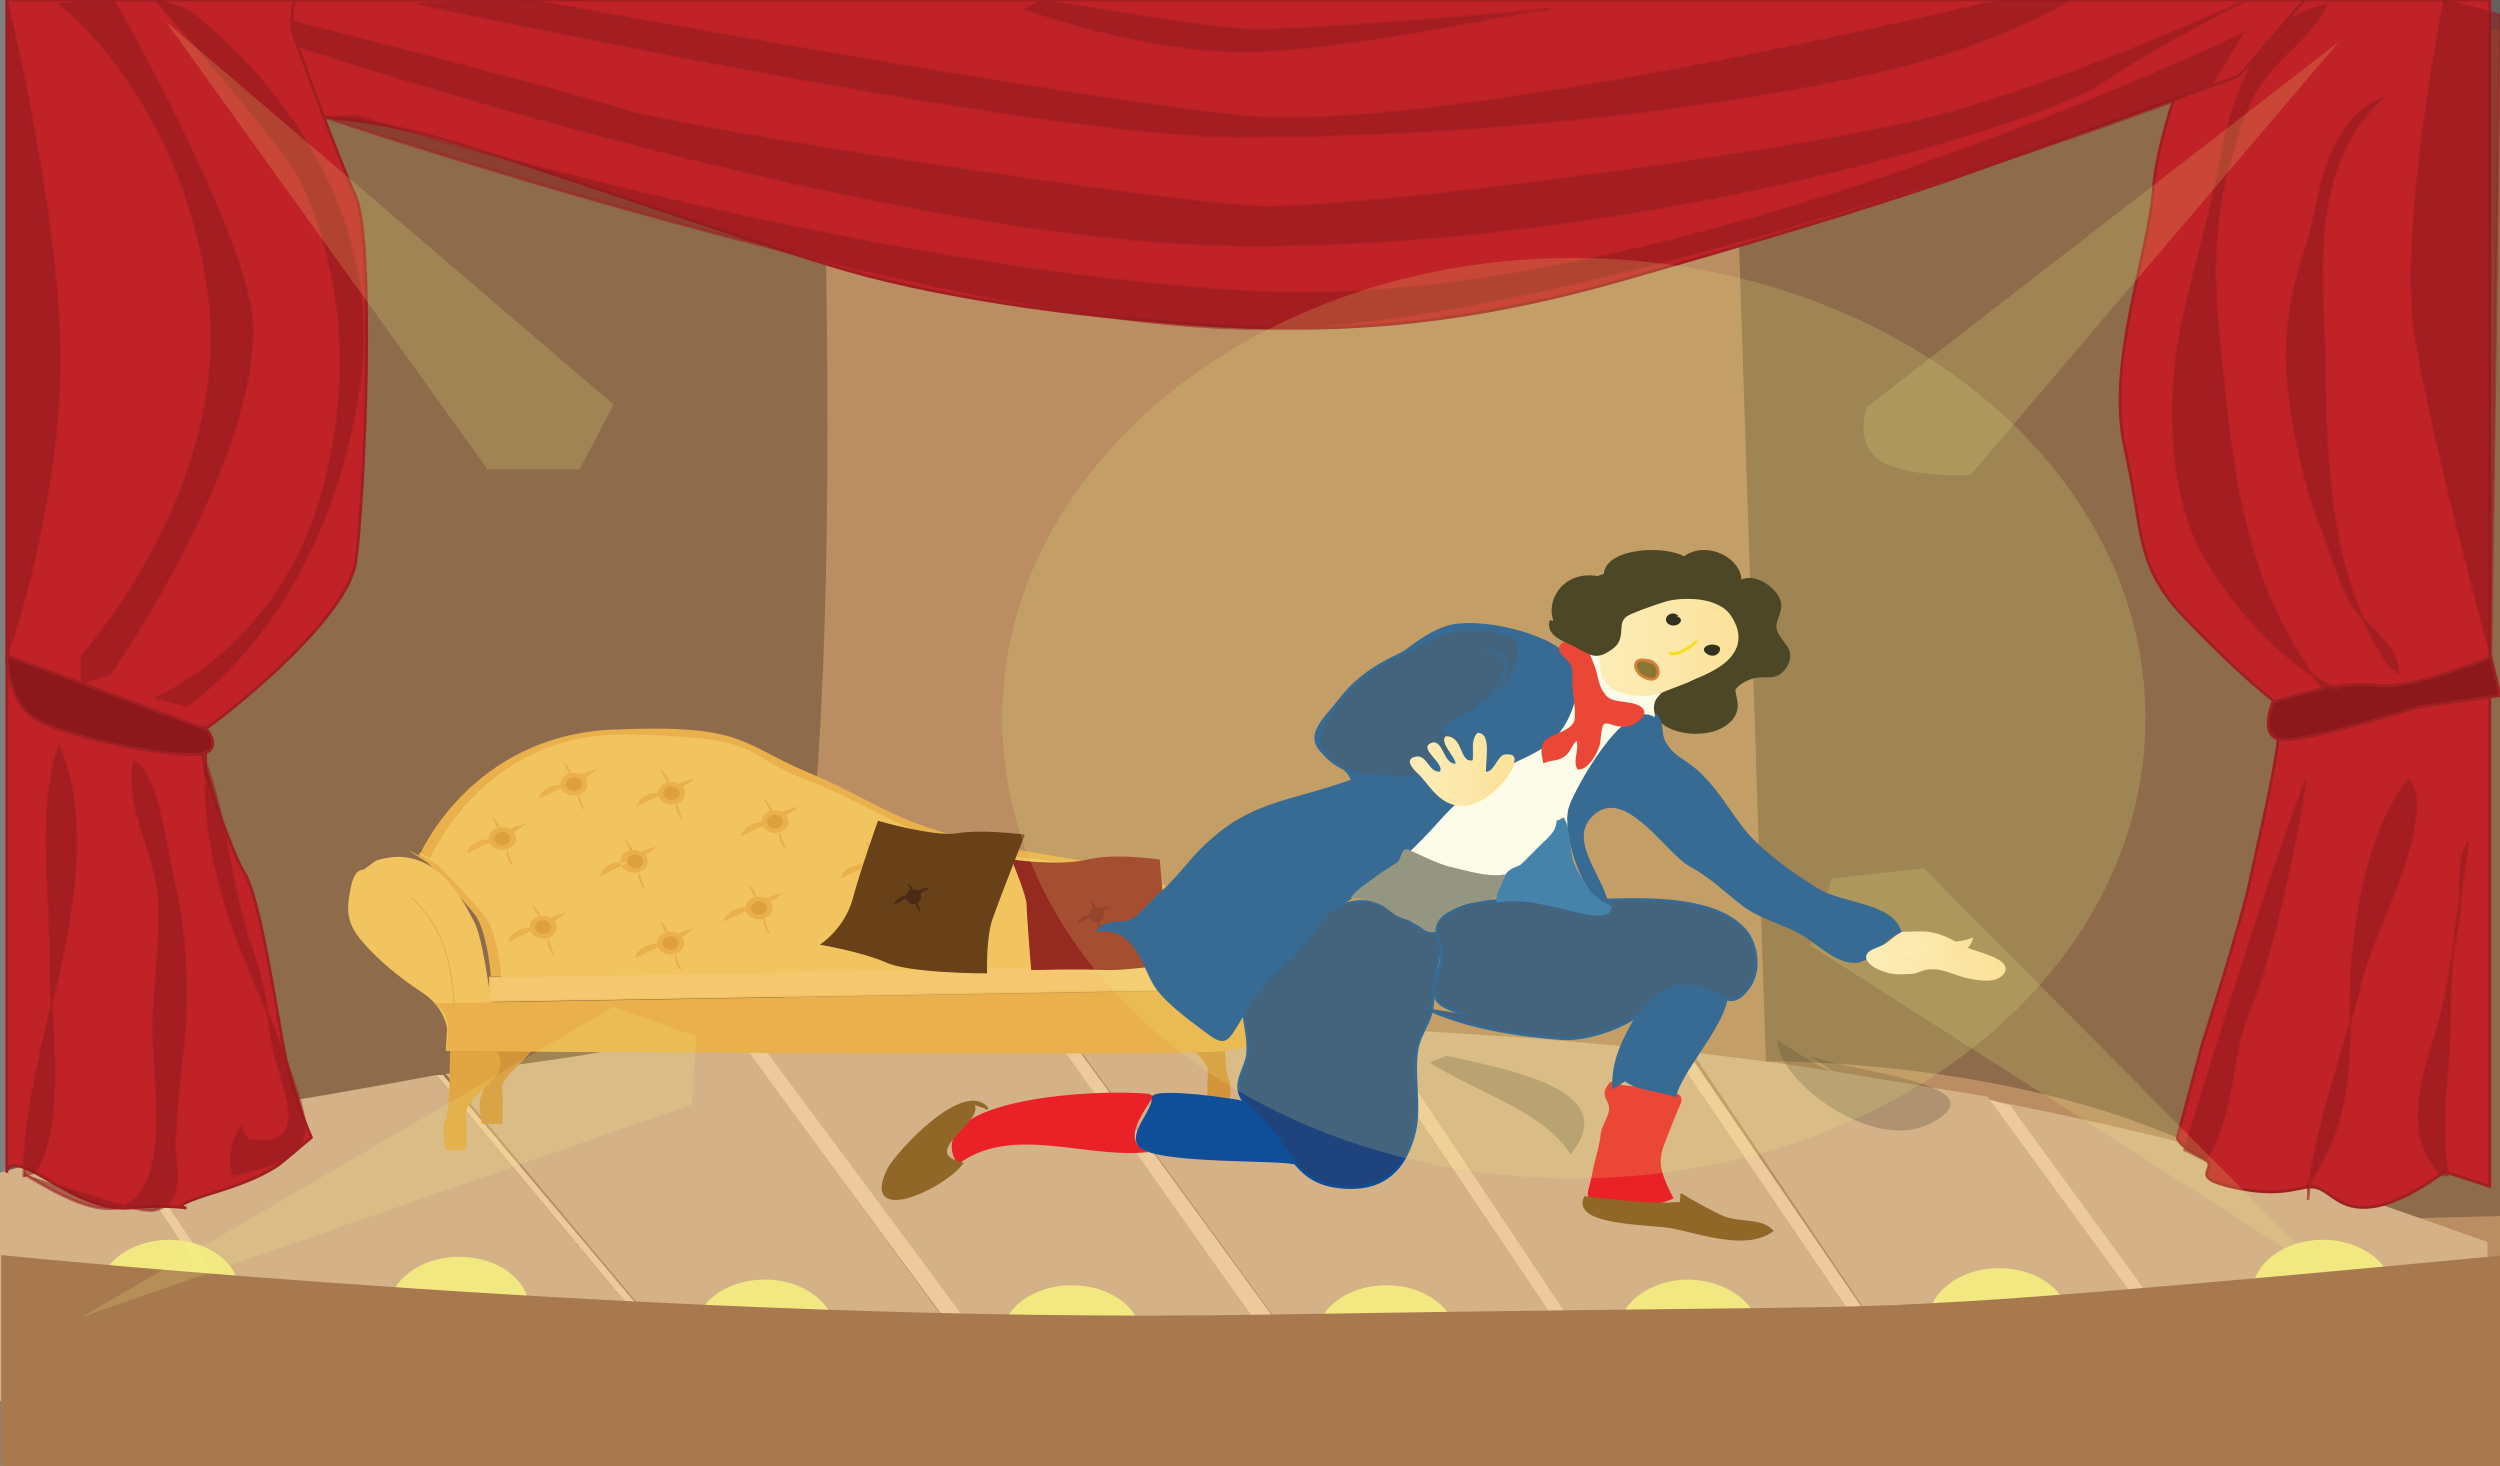 <svg xmlns="http://www.w3.org/2000/svg" version="1.0" viewBox="0 0 220 129"><rect x="0" y="0" width="220" height="129" fill="#808080" stroke="none"/><switch><g><path fill="#BA8E62" d="M16.4 2.6H220v113.6H16.4z"/><path fill="#100D09" d="M.6 103.2s53.5-10.1 64.6-10.6C76.3 92 72 0 72 0H.6v103.2zM152.3-.9l3.1 94.3s18.5-.3 34.4 6c15.9 6.3 23 7.8 23 7.8l7.5-.2.5-108h-68.5z" opacity=".26"/><path fill="#D4B187" d="M218.9 109.3v14h-22.6L176 97s15.7 3 25.6 6.3c9.8 3.3 17.3 6 17.3 6z"/><path fill="#EDCA9C" d="M196.1 123.6h-1.4l-19.8-26.9 2 .6z"/><path fill="#D4B187" d="M194.7 123.6h-25l-20.8-31s8.5 1 13.2 1.8c4.7.8 12.8 2.1 12.8 2.1l19.8 27.1z"/><path fill="#EDCA9C" d="M169.6 123.5h-1.4L147 92.3l1.6.4z"/><path fill="#D4B187" d="M168.2 123.5l-25.5-.1-21.6-32.9s12.3.7 16.5 1.1c4.2.4 9.5.8 9.5.8l21.1 31.1z"/><path fill="#EDCA9C" d="M142.9 123.3h-1.3l-22.1-32.8 1.5-.1z"/><path fill="#D4B187" d="M141.6 123.3h-24.1L93.3 90s10.3-.1 14.6 0c4.2.1 11.6.5 11.6.5l22.1 32.8z"/><path fill="#EDCA9C" d="M117.5 123.4h-1.9L91.7 90.2h1.6z"/><path fill="#D4B187" d="M115.4 123.3h-25l-24.2-32s10.3-1.5 14.6-1.4c4.2.1 11.2.2 11.2.2l23.4 33.2z"/><path fill="#EDCA9C" d="M90.3 123.3h-1.8L65 91.5l1.6-.1z"/><path fill="#D4B187" d="M88.4 123.4h-25L39.2 94.5s10-1.2 14.1-2c4.6-.8 11.6-1.3 11.6-1.3l23.5 32.2z"/><path fill="#EDCA9C" d="M63.2 123.3h-.9L38.4 94.6h.6z"/><path fill="#D4B187" d="M38.4 94.6l23.9 28.7-35.8.3-15.8-23.4s12-2.9 14.5-3.3c2.5-.3 13.2-2.3 13.2-2.3z"/><path fill="#EDCA9C" d="M10.8 100.2l-.8.1 15.2 23.3h1.3z"/><path fill="#D4B187" d="M0 103.2l10-2.9 15.2 23.3-25.2-.3z"/><path fill="#C12227" stroke="#A01F22" stroke-width=".25" d="M191.6 100.1s0 .7 2.1 1.7-1.7 1.7 2.9 2.7c4.6 1 5.9-.3 7.2 0 1.3.3 2.1 2.1 5 1.7 2.9-.4 6.3-3.1 6.3-3.1l4 1.3V0h-24.6s-4.6 10.8-5 16.6c-.4 5.8-4.2 15.4-2.5 22.9 1.7 7.5.8 10.3 5.5 15.1 4.6 4.8 7.6 7.1 7.6 7.1s.4.7.4 2.8c0 2.1-1.7 9.2-2.5 13-.8 3.8-4.2 14.4-4.2 14.4l-2.2 8.2z"/><g stroke="#A01F22" stroke-width=".25"><g fill="#8C181B"><path d="M200 61.8s-1.3 3.1.8 3.3c2.1.2 12.1-2.9 12.1-2.9l7.1-1-.8-3.4s-7 3-10.1 2.5c-3.3-.5-9.1 1.5-9.1 1.5z"/><path d="M203 104.3c4.2-5.6 3.7-11.9 3.9-18.1.2-5.1 1.5-13.3 5.1-17.6 2.5 3.6-3.4 13.7-4.3 18-1.4 6.1-4.1 12.8-4.6 19M215.1 0s-4.1 20.4-2.5 29.9c1.6 9.5 6.6 27.8 6.6 27.8l.8-56.4-4.9-1.3zM194 102.2c2.6-3.7 2.2-9.1 3.9-13.2 1.9-4.3 4-13.9 5-20.4-5.3 14.7-8.3 25.2-10.7 32.7m22.8 2.2c-4.2-3.9-1.2-10.1-.1-14.5.6-2.5.9-5.1 1.4-7.6.5-2.1-.3-5.4.9-7.3-.7 5-1.6 9.8-1.6 14.9 0 5-1 9.6-.2 14.5m-9.5-42.8c-5.3-2.1-11.5-9.7-13.1-14.3-1.8-5-1.9-11.1-1.1-16.2.9-5.1 2.6-10.3 3.6-15.5.8-4.6 2.9-13.3 9.4-14.2-1.3 2.5-3.4 3.9-5.2 6.1-2 2.5-2.4 4.9-3.3 7.7-1.5 5.2-1.5 10.3-.9 15.7 1.1 10.8 1.9 21.5 9.2 30.7" opacity=".54"/><path d="M211 59.3c.2-2.4-2.7-4-4-6.1-1.2-2-1.7-4.1-2.5-6.2-1.7-4.3-2.6-8.3-3.1-12.8-.5-5 .2-8.4 1.7-13 1.1-3.6 1.4-10.4 6.6-12.6-7.1 6.4-5.1 16.9-5.1 24.6.1 8.2.5 18.3 5.9 25.7" opacity=".54"/></g><path fill="#C12227" d="M197 6.7s-17.2 6.2-24.8 8.9c-7.6 2.7-20.6 6.5-29 8.9-8.4 2.4-19.5 4.9-33.3 4.3-13.8-.6-26.9-2.6-35.3-5-8.4-2.4-28.6-9.6-35.8-11.6-7.2-2.1-11.4-1.7-13.5-2.4C23.3 9.1 10 0 10 0h192.8L197 6.7z"/><path fill="#8C181B" d="M28.5 10.3s54.2 18.3 81.4 18.6c27.2.3 81.4-20 81.4-20l3.4-1.6 2.6-4.3s-50.6 24.5-86.6 22.7c-36-1.9-79.3-15.5-79.3-15.5l-2.9.1z" opacity=".54"/><path fill="#8C181B" d="M16.4.8s59 20.9 94.2 20.8c35.2-.1 69.6-11.1 74.3-14.3 4.6-3.2 12.8-7.3 12.8-7.3s-16.9 7.9-29.6 10.8c-12.7 2.9-48.7 7.7-57.4 7.4-8.7-.4-50.7-6.8-56.1-8.6C49.1 7.8 19.5.3 19.5.3l-3.1.5z" opacity=".54"/><path fill="#8C181B" d="M36.7.3S91.1 12 108.9 12c25.5 0 46.5-3.4 56.9-5.8C176.3 3.7 182.1 0 182.1 0H176s-49.3 12.1-67.1 10.2C91 8.2 46.6 0 46.6 0l-9.9.3z" opacity=".54"/><path fill="#8C181B" d="M90.3.8s10.1 3.7 19.1 3.7c9 0 24.5-3.6 26.8-3.7 2.3-.1-22.4 2.1-26.5 1.8-4.1-.2-18-2.6-18-2.6l-1.4.8z" opacity=".54"/><path fill="#C12227" d="M31.3 49.5c.8-5.5 1.7-28.4 0-32.2-1.7-3.8-4.9-12.7-5.4-14-.5-1.4 0-3.3 0-3.3H.6v103.2s-.1-1.4 2.5 0c2.5 1.4 5.5 3.4 8.4 3.1 2.9-.3 4.9 0 4.9 0s-2 0 2.6-1.4 5.9-2.7 5.9-2.7l2.5-2.1s-1.7-3.8-2.5-8.2c-.8-4.5-2.1-13-3.4-15.1-1.3-2.1-3.4-8.9-3.4-8.9v-3.8c.1.1 12.3-9.1 13.2-14.6z"/><path fill="#8C181B" d="M.6 57.7l17.6 6.5s1.8 2.2-1.3 2.2S5.5 64.8 3 63.2C.6 61.6.6 57.7.6 57.7z"/><path fill="#8C181B" d="M.6 57.7s4-10.9 4.6-23.7C5.8 21.2.6 0 .6 0v57.7zm6.6 0s13.6-15 11.1-32.3C15.8 8.2 5.2.3 5.2.3L10 0s12.1 21.3 12.2 28.7c.2 12.4-12.5 30.6-12.5 30.6l-2.5.8v-2.4z" opacity=".54"/><path fill="#8C181B" d="M13.7 61.4s11-4.4 14.7-18.2c3.8-13.7-.3-24-1.9-27.3C24.9 12.7 13.7 0 13.7 0l2.7.8S34.6 13.6 31.6 34c-3 20.4-15.2 28.1-15.2 28.1l-2.7-.7zM3 103.3c3-4.6 1.3-13.8 1.4-19 .1-5.8-1.1-13.1.8-18.7 4.7 11.8-3.1 25.9-3.1 38" opacity=".54"/><path fill="#8C181B" d="M2.1 103.3c4.6 2.8 9.8 5.5 11.3-.7.9-3.8.1-8.2.1-12.1 0-3.8.7-7.5.5-11.3-.2-3.8-3.1-8.5-2.2-12.2 2.2 1.2 2.9 8.3 3.5 10.6.9 3.8 1.2 8.2 1 12.1-.2 3.8-.9 7.5-.9 11.3 0 1.7.9 4.9-1.8 5.5-1.3.3-6.8-1.7-8.3-2.1m12.8-35.5c0 6.3 2 12.3 4.6 18.2 1.3 3.1 2.5 6.1 3.5 9.2 1.5 4.5.4 5.8-5.7 7.1-.4-1.4-.1-2.9.7-4.2.2.4.4.7.6 1.1 6.2 1.1 2.7-5.5 2.3-7.8-.6-3.3-.8-6-2-9.2-1.9-5.3-2.3-12.6-4.4-17.1" opacity=".54"/></g><path fill="#F4EF82" d="M46.6 115.3c0 2.6-2.8 4.7-6.2 4.7-3.4 0-6.2-2.1-6.2-4.7s2.8-4.7 6.2-4.7c3.5 0 6.2 2.1 6.2 4.7z" opacity=".9"/><ellipse cx="67.3" cy="117.3" fill="#F4EF82" opacity=".9" rx="6.2" ry="4.7"/><path fill="#F4EF82" d="M100.5 117.8c0 2.6-2.8 4.7-6.2 4.7-3.4 0-6.2-2.1-6.2-4.7s2.8-4.7 6.2-4.7c3.5 0 6.2 2.1 6.2 4.7z" opacity=".9"/><ellipse cx="122" cy="117.8" fill="#F4EF82" opacity=".9" rx="6.2" ry="4.7"/><path fill="#F4EF82" d="M154.8 117.3c0 2.6-2.8 4.7-6.2 4.7-3.4 0-6.2-2.1-6.2-4.7s2.8-4.7 6.2-4.7c3.5.1 6.2 2.2 6.2 4.7zm27.3-1c0 2.6-2.8 4.7-6.2 4.7-3.4 0-6.2-2.1-6.2-4.7s2.8-4.7 6.2-4.7c3.5 0 6.2 2.1 6.2 4.7zm28.5-2.5c0 2.6-2.8 4.7-6.2 4.7-3.4 0-6.2-2.1-6.2-4.7s2.8-4.7 6.2-4.7c3.4 0 6.2 2.1 6.2 4.7zm-189.5 0c0 2.6-2.8 4.7-6.2 4.7-3.4 0-6.2-2.1-6.2-4.7s2.8-4.7 6.2-4.7c3.4 0 6.2 2.1 6.2 4.7z" opacity=".9"/><path fill="#A8794F" stroke="#A8794F" d="M.6 111s59.4 6 109.7 5.2c50.3-.8 49.5-.4 63-1.2 13.5-.8 46.7-4 46.7-4v18H.6v-18z"/><path fill="#D49439" d="M46.9 90.2s.8.9 0 2.1c-.8 1.2-2.9 2.5-2.7 3.6.1 1.1 0 3 0 3h-1.8s-.4-1.9 0-2.6c.4-.7.4-6.1.4-6.1h4.1zm56.8-1.4s-.8.9 0 2.1c.8 1.2 2.8 2.5 2.6 3.6-.1 1.2 0 3 0 3h1.8s.4-1.9 0-2.6c-.4-.7-.4-6.1-.4-6.1h-4z"/><path fill="#E9B04C" d="M35.9 74.8l1 .5S41.4 64.7 54 64.2c11.7-.5 11.1 1.3 17.4 3.9 5.2 2.2 7 4 13.2 5.6 6.9 1.7 14 2.4 14.9 2.8.9.4 4.2 1.5 5.3 3.7 2.2 4.1 1.5 4.4 1.5 4.4l-63.1 1.3s-.3-3.9-1.4-5.4c-1.1-1.4-4.2-4.6-4.2-4.6l-1.7-1.1z"/><path fill="#F2C460" stroke="#F2C460" stroke-width=".119" d="M43.7 92.5s-1-9.4-2-11.3c-1-1.9-3.5-7.1-8.6-5.4l-1.1.8s-.8-.2-1.1 1.7c-.4 1.9-.3 3 1.1 4.6 1.4 1.6 3.2 3.1 5.2 4.4 2 1.3 2.2 3.2 2.2 3.2l-.1 1.9h4.4z"/><path fill="#F2C460" stroke="#F2C460" stroke-width=".119" d="M36.9 75.1l1 .5s4.6-11.1 17.2-10.9c12.6.2 9.8 1.7 15.9 4 5.3 2 10.1 5.7 16.5 6.5 6.4.9 10.7 1.2 11.6 1.6.9.4 4.8 2 5.3 4.3s1.4 3.9 1.4 3.9l-61.6 1.1s-.3-3.9-1.4-5.4c-1.1-1.4-4.2-4.6-4.2-4.6l-1.7-1z"/><path fill="none" stroke="#E9B04C" stroke-width=".119" d="M36.2 79c4 3.6 3.7 8.5 3.9 13"/><path fill="#F5C76F" stroke="#F2C460" stroke-width=".119" d="M107 84.8l8.1 2.1-72 1.2V86z"/><path fill="#E9B04C" d="M39.4 90.6c0 1.6-.1 1.9-.1 1.9s65.7.5 68.4 0c2.8-.5 6.6-1.2 6.6-1.2l.8-4.3-71.9 1.2-5 .1c-.1-.1 1.3.6 1.2 2.3z"/><path fill="#E1A542" d="M43.7 92.5s.8.9 0 2.1c-.8 1.1-2.9 2.5-2.7 3.6.1 1.2 0 3 0 3h-1.8s-.4-1.9 0-2.6c.4-.7.4-6.1.4-6.1h4.1zm66.8-1.3s-.8.9 0 2.1c.8 1.1 2.8 2.5 2.6 3.6-.1 1.1 0 3 0 3h1.8s.4-1.9 0-2.6c-.4-.7-.4-6.1-.4-6.1h-4z"/><g fill="#E9B04C"><ellipse cx="44.2" cy="73.8" rx="1.2" ry="1"/><path d="M45.2 76.3c-.5-.5-.7-1-.6-1.6m-1-.8c-1.2-.2-2.3.3-2.5 1.2m3.9-1.7c-.3 0-.5-.1-.4-.3.5-.3 1.1-.5 1.7-.6m-2.3.8c0-.6-.2-1.1-.8-1.5"/></g><g fill="#E9B04C"><ellipse cx="59.1" cy="69.8" rx="1.2" ry="1"/><path d="M60.1 72.2c-.5-.5-.7-1-.6-1.6m-1-.8c-1.2-.2-2.3.3-2.5 1.2m3.9-1.6c-.3 0-.4-.1-.4-.3.5-.3 1.1-.5 1.7-.6m-2.3.7c0-.6-.2-1.1-.8-1.5"/></g><g fill="#E9B04C"><ellipse cx="68.2" cy="72.3" rx="1.2" ry="1"/><path d="M69.2 74.8c-.5-.5-.7-1-.6-1.6m-.9-.8c-1.2-.2-2.3.3-2.5 1.2m3.8-1.7c-.3 0-.4-.1-.4-.3.5-.3 1.1-.5 1.7-.6m-2.3.8c0-.6-.2-1.1-.8-1.5"/></g><g fill="#E9B04C"><ellipse cx="59" cy="83" rx="1.2" ry="1"/><path d="M60 85.5c-.5-.5-.7-1-.6-1.6m-1-.8c-1.2-.2-2.3.3-2.5 1.2m3.9-1.7c-.3 0-.5-.1-.4-.3.5-.3 1.1-.5 1.7-.6m-2.3.8c0-.6-.2-1.1-.8-1.5"/></g><g fill="#E9B04C"><ellipse cx="47.8" cy="81.6" rx="1.2" ry="1"/><path d="M48.8 84.1c-.5-.5-.7-1-.6-1.6m-1-.8c-1.2-.2-2.3.3-2.5 1.2m3.9-1.7c-.3 0-.4-.1-.4-.3.5-.3 1.1-.5 1.7-.6m-2.3.8c0-.6-.2-1.1-.8-1.5"/></g><g fill="#E9B04C"><path d="M57 75.8c0 .6-.5 1-1.2 1-.6 0-1.2-.4-1.2-1s.5-1 1.2-1 1.2.5 1.2 1zm-.2 2.5c-.5-.5-.7-1-.6-1.6m-.9-.8c-1.2-.2-2.3.3-2.5 1.2"/><path d="M56.6 75.4c-.3 0-.5-.1-.4-.3.5-.3 1.1-.5 1.7-.6m-2.2.8c0-.6-.2-1.1-.8-1.5"/></g><g fill="#E9B04C"><ellipse cx="77.1" cy="76.1" rx="1.2" ry="1"/><path d="M78.1 78.5c-.5-.5-.7-1-.6-1.6m-1-.8c-1.2-.2-2.3.3-2.5 1.2m3.9-1.6c-.3 0-.4-.1-.4-.3.5-.3 1.1-.5 1.7-.6m-2.3.7c0-.6-.2-1.1-.8-1.5"/></g><ellipse cx="77.4" cy="82.1" fill="#DDD0BC" rx="1.2" ry="1"/><path fill="none" stroke="#DDD0BC" stroke-width=".119" d="M78.4 84.5c-.5-.5-.7-1-.6-1.6m-1-.8c-1.2-.2-2.3.3-2.5 1.2m3.9-1.6c-.3 0-.4-.1-.4-.3.5-.3 1.1-.5 1.7-.6m-2.3.7c0-.6-.2-1.1-.8-1.5"/><ellipse cx="86" cy="80" fill="#DDD0BC" rx="1.2" ry="1"/><path fill="none" stroke="#DDD0BC" stroke-width=".119" d="M87 82.4c-.5-.5-.7-1-.6-1.6m-.9-.8c-1.2-.2-2.3.3-2.5 1.2m3.8-1.6c-.3 0-.4-.1-.4-.3.5-.3 1.1-.5 1.7-.6m-2.2.7c0-.6-.2-1.1-.8-1.5"/><ellipse cx="95.6" cy="81.9" fill="#DDD0BC" rx="1.2" ry="1"/><path fill="none" stroke="#DDD0BC" stroke-width=".119" d="M96.5 84.3c-.5-.5-.7-1-.6-1.6M95 82c-1.2-.2-2.3.3-2.5 1.2m3.8-1.7c-.3 0-.4-.1-.4-.3.5-.3 1.1-.5 1.7-.6m-2.2.8c0-.6-.2-1.1-.8-1.5"/><g fill="#E9B04C"><ellipse cx="66.8" cy="79.9" rx="1.2" ry="1"/><path d="M67.8 82.3c-.5-.5-.7-1-.6-1.6m-1-.8c-1.2-.2-2.3.3-2.5 1.2m3.9-1.6c-.3 0-.4-.1-.4-.3.5-.3 1.1-.5 1.7-.6m-2.3.7c0-.6-.2-1.1-.8-1.5"/></g><g fill="#E9B04C"><ellipse cx="50.5" cy="69" rx="1.2" ry="1"/><path d="M51.5 71.4c-.5-.5-.7-1-.6-1.6m-1-.7c-1.2-.2-2.3.3-2.5 1.2m3.9-1.7c-.3 0-.4-.1-.4-.3.5-.3 1.1-.5 1.7-.6m-2.3.8c0-.6-.2-1.1-.8-1.5"/></g><path fill="#952B20" stroke="#952B20" stroke-width=".119" d="M89.1 75.7s4 .6 6.6 0c2.5-.6 6.3 0 6.3 0l.8 9.1s-3.9.6-5.7.5c-1.8-.1-6.3 0-6.3 0s-.4-4.9-.4-5.7c0-.8-1.3-3.9-1.3-3.9z"/><g stroke-width=".119"><path fill="#684119" stroke="#684119" d="M72.3 83.1s2.1-1.4 2.8-4c.7-2.6 2.2-6.8 2.2-6.8s4.8 1.4 6.9 1.1c2.1-.4 5.9.1 5.9.1s-2.2 5.6-2.8 7.3c-.6 1.7-.5 4.8-.5 4.8s-6.9 0-8.9-1c-2.1-.9-5.6-1.5-5.6-1.5z"/><g fill="#4B2B16" stroke="#4B2B16"><circle cx="80.4" cy="78.9" r=".6"/><path d="M81 80.2c-.3-.3-.4-.6-.3-.9m-.6-.4c-.6-.1-1.2.2-1.4.7m2.2-.9c-.2 0-.2-.1-.2-.2.3-.2.6-.3 1-.3m-1.4.4c0-.3-.1-.6-.4-.8"/></g></g><g fill="#80201A" stroke="#80201A" stroke-width=".119"><circle cx="96.5" cy="80.5" r=".6"/><path d="M97 81.9c-.3-.3-.4-.6-.3-.9m-.5-.4c-.6-.1-1.2.2-1.4.7m2.1-1c-.2 0-.2-.1-.2-.2.3-.2.6-.3 1-.3m-1.3.4c0-.3-.1-.6-.4-.8"/></g><g fill="#DEA03D"><ellipse cx="50.5" cy="69" rx=".7" ry=".6"/><ellipse cx="59.1" cy="69.8" rx=".7" ry=".6"/><ellipse cx="68.2" cy="72.3" rx=".7" ry=".6"/><ellipse cx="55.9" cy="75.8" rx=".7" ry=".6"/><ellipse cx="66.8" cy="79.9" rx=".7" ry=".6"/><ellipse cx="59" cy="83" rx=".7" ry=".6"/><ellipse cx="47.8" cy="81.6" rx=".7" ry=".6"/><ellipse cx="44.2" cy="73.8" rx=".7" ry=".6"/></g><path fill="#F4EF82" d="M164.3 35.8l41.5-32.1-32.4 38.1s-4.9.3-7.7-1.1c-2.7-1.5-1.4-4.9-1.4-4.9zM42.9 41.3L14.6 1.9 54 35.6l-3 5.7zm126.4 35.1l35.6 35.9-45.6-29.1 1.9-5.9zM60.9 97.2L7.2 115.9 54 88.6l7.3 2.6z" opacity=".18"/><path fill="#FFF" stroke="#FFF" stroke-width=".25" d="M132.7 77.2c-2.6.1-5.3-.2-7.5-1.2-1.3-.6-3.1-1.1-2.8-2.2.1-.3 1.2-1.2 1.4-1.6.3-.5.4-1.2.7-1.7 1.2-2.1 3.6-4.9 6-6.2 1.4-.8 2.6-1.1 3.7-2.2 1-1 1.6-2.4 2.7-3.4.8-.7 2.1-1.4 3.5-1.1 1.8.4 1 1.4 2 2.4.9.9 3.2.7 3.9 1.3 1.2 1.1-.3 2.5-1.3 3.2-2.7 2-4.3 3.5-5.9 6.1-1.4 2.2-2.8 4.9-5.4 6.4"/><path fill="#282313" stroke="#282313" stroke-width=".25" d="M148.2 52.4c-1.4-.4-3.5-.3-5-.2-.1.7-.2 1.5-.5 2.2-.3 0-.8.1-1 .1.8 2.9-6.2 2.5-4.7-.9 1-2.1 4.9-3.5 7.5-3.8.9-.1 3.6-.8 4.3-.7 1.2.2 2.5 1.5 3.5 2 1.6.8 2.2.3 3 2.1.3.8.8 3 .5 3.8-.4 1.8-2.1 1.4-3 2.8-.7 1.1.6 2.1-.4 3.4-1.7 2.2-7.2 1.3-6.7-1.2.3-2 6.8-2.8 7.7-4.7 1.1-2.1-1.7-4.8-4.5-4.9"/><path fill="#EA2227" stroke="#EA2227" stroke-width=".25" d="M101.4 96.4c-.8 1.3-2.8 3.8-.8 4.9-5.5.4-11.6-2.4-16.3 1-3.2-5.6 12.7-6.4 16.9-5.9"/><path fill="#0F4E98" stroke="#0F4E98" stroke-width=".25" d="M113.9 102.4c-.2-.5-12.3 0-13.6-1.6-.9-1.1 1.2-2.9 1.2-4.2 0-.8 7.8.2 8.6.6 1.8 1 3.3 3.5 3.8 5.2z"/><path fill="#EA2227" stroke="#EA2227" stroke-width=".25" d="M141.7 95.3c1.4.6 2.7.3 4.1.6 2.7.6 2.2.5 1.5 2.3-1.3 3.5-2 3.7-.2 7.2-1.3.6-3.2.7-4.7.5-3.3-.3-2.6-.4-2.2-2.4.2-1.3.7-2.6.8-3.8.1-.6.6-1.3.7-1.9.2-1.1-1-1.3.1-2.5"/><path fill="#916728" stroke="#916728" stroke-width=".25" d="M86.9 97.6c-2-2.6-7.9 3.8-8.7 5.3-2.4 4.9 4.7 1.7 6.4-.5-4-1 2-3.8 1-5.2m62.3 7.9c.7.5 3.1 1.8 3.9 2.1 1.4.5 3.1.1 4.1 1.1-2.2 1.6-6.2.2-8.6-.3-1.8-.4-8.9-.2-7.8-2.6 2.8.3 5.3.7 8.3.5"/><path fill="#0F4E98" stroke="#0F4E98" stroke-width=".25" d="M142 95.8c-.1-2.6 1-4.5 2.3-6.8 1.6-2.7 3.6-2.7 7.4-2.5 1.4 2.3-3.7 7.3-4.3 9.9-1.4-.5-3.1-.5-4.3-1.3"/><path fill="#1F447D" stroke="#0F4E98" stroke-width=".25" d="M126 88.8c-.2 1.2-1.1 2.3-1.3 3.5-.4 2.4.3 4.8-.2 7.2-.6 2.6-2.1 5.1-5.8 5-4.4-.1-4.9-2.8-6.9-5.1-.7-.9-2.5-2.3-2.7-3.2-.4-1.2.6-2.3.7-3.5.2-2.4-1.3-5.1.2-7.1 1.4-2 5.5-5.3 8.2-6 4.4-1.3 5.4 2.7 9.1 2.6-.7-.1-1.2 6.1-1.3 6.6z"/><path fill="#0F4E98" stroke="#0F4E98" stroke-width=".25" d="M96.5 81.9c3.3-.6 4.1 2.9 5 4.5.8 1.5 3.1 3.2 4.6 4.3 1.7 1.3 1.8 1 3-1 .8-1.4 1.5-2.5 2.8-3.8 1.1-1.1 2.5-2.3 3.4-3.6 1.2-1.6 1.4-2 3.4-3.2 3.1-2 6-4.8 8.2-7.3 1.1-1.2 2.6-2.5 4-3.5 1.6-1.2 4-1.8 5.5-3.1 2.1-1.9 3.2-5.8 1.2-7.7-1.8-1.7-7.1-3-9.9-2.4-1.7.4-3.5 1.8-4.7 2.8-1.5 1.2-3.3 2.2-4.7 3.5-.9.8-2.7 2.6-2.5 3.7.2 1.6 2.9 2.1 3.2 3.6-4.8 1.8-8.5 1.8-12.3 5.2-1.7 1.4-2.8 3.2-4.4 4.6-.6.5-1.9 2-2.5 2.4-1 .6-1.9 0-3 .8m48.9-18.8c.7.8.3 1.7.8 2.5.7 1.2 1.5 1.4 2.6 2.3 2 1.7 3 3.8 4.6 5.7 1.7 1.9 4.1 3.6 6.4 5 2.1 1.2 6.4 1.2 7.1 3.6-1.6.6-2.4 2.4-3.8 2.6-1.7.2-3.6-1.8-4.9-2.5-1.6-.9-3.7-1.4-5.1-2.5-1.7-1.3-2.7-2.4-4.7-3.5-2.1-1.2-5.7-7.2-8.6-4.4-2.5 2.3 1.3 5.9 1.3 8.1-2.2-1.3-3.9-6.7-3.2-8.8.5-1.5 4.8-9.4 7.3-7.8"/><path fill="#1F447D" stroke="#0F4E98" stroke-width=".25" d="M125.4 88.7c3.6 1.7 8 2.4 12.2 2.7 1.9.1 4.6-.8 6-1.7 2-1.3 2.1-3.3 5.5-2.9 2.3.2 3 2.4 4.7.2 1.2-1.5.8-3.9-.2-5.1-2.5-2.9-8.2-2.8-12.1-2.7.1.3-.2.8-.2 1.1-1.9.2-4.1-1.1-6.3-1.1-2.3 0-5.2-.1-7.2 1-2.7 1.4-.6 2.1-1 4.4-.4 2.6-1.8 3.6 2.3 4.7"/><linearGradient id="a" x1="164.094" x2="176.404" y1="84.189" y2="84.189" gradientUnits="userSpaceOnUse"><stop offset="0" stop-color="#ffecc3"/><stop offset=".436" stop-color="#ffe7b5"/><stop offset="1" stop-color="#ffde9d"/></linearGradient><path fill="url(#a)" d="M167.4 82c1.3 0 2.2-.2 3.5.3 1.1.4 1.9 1.1 3.1 1.4.9.3 3 .9 2.4 1.9-.6 1-2.2.7-3.2.5-1-.2-2.3-.9-3.3-.8-.6 0-1 .3-1.6.4-.5 0-1.2.1-1.7 0-1-.1-3-1-2.2-1.9.3-.3 1.1-.5 1.6-.8.6-.4 1-1 1.8-1.1"/><linearGradient id="b" x1="167.256" x2="173.639" y1="83.383" y2="83.383" gradientUnits="userSpaceOnUse"><stop offset="0" stop-color="#ffecc3"/><stop offset=".436" stop-color="#ffe7b5"/><stop offset="1" stop-color="#ffde9d"/></linearGradient><path fill="url(#b)" d="M168 83.4c.4-.8 1.8-.6 2.6-.5 1.1 0 2.1 0 3-.4 0 .6-.6 1.2-1.3 1.5-.8.4-1.1.1-2 .1-.7 0-1.2.2-1.9.2-.5 0-1.9-.5-.8-.9"/><path fill="#1F447D" stroke="#0F4E98" stroke-width=".25" d="M130.6 57c.9.4 1.8.6 1.9 1.5.1.7-.5 1.7-.9 2.2-.5.7-1.2 1.4-2 1.9-.7.4-2.3 1-2.6 1.7.9.5 1.7.4 2 1.4-.8.3-1.6.7-2.4 1.1-.8.4-1.4 1.5-2.4 1.6-.7.1-1.6-.1-2.3-.1-.9 0-1.8 0-2.6-.3-1.7-.5-3.3-1.6-3.2-3.1.1-1.3 1.4-2.8 2.3-3.9 1.1-1.3 2.7-2.4 4.4-3.2 1.7-.8 3-1.8 4.9-2.2 1.6-.3 3.3-.4 4.8.2 2 .8 1.1 2.4.5 3.7-.2.6-.5.9-1.1 1.4-.5.5-1.9.9-2 1.6"/><path fill="#818282" stroke="#818282" stroke-width=".25" d="M123.7 74.8c1.4.6 2.8 1.4 4.3 1.7 1.3.3 2.9.8 4.3.6-.1.4-.2 1.3-.6 1.6-.4.4-1.4.5-2.1.6-1.6.2-3.4 1.2-3.4 2.6-.8.1-1.1-.5-1.6-.8-.6-.3-1.4-.4-1.9-.8-.6-.4-.9-.8-1.7-1-.6-.2-1.3-.4-1.9-.4.4-.5 1.1-1 1.7-1.4.6-.5 1.3-.9 1.9-1.3.8-.4.4-.6 1-1.4"/><path fill="#206BB4" stroke="#206BB4" stroke-width=".25" d="M137.5 72c.7 1.2.4 2.7.9 4 .2.6.7 1.3 1 1.9.4.7 1.4 1.6 2.3 1.9 0 1.3-3.2.3-4 .1-1.9-.4-3.9-1-5.9-.6-.1-.4.4-1.3.6-1.8.2-.4.1-.5.5-.8.3-.3.8-.3 1.1-.6l1.9-1.9c.7-.6 1.2-1.2 1.2-2"/><path fill="#EA2227" stroke="#EA2227" stroke-width=".25" d="M140.3 58.9c.2.7.3 1.6.8 2.2.5.8 1.5.7 2.5.9 1.2.3 1.3.9.3 1.5-.5.3-.8.4-1.4.3-.4 0-1-.4-1.4-.2-.4.3-.3 1.7-.5 2.1-.2.6-.9 1.9-1.7 1.9-.4-.7.3-1.8-.1-2.6-.5.3-.6.9-1 1.3-.6.6-1.1.4-1.9.7-.1-.7-.4-1.5.5-2s2.1-.7 2.3-1.7c.1-1.3-.3-2.7-.2-4 0-.6-.1-.8-.5-1.3-.4-.4-1-.8-.5-1.3.3-.3 1.1-.4 1.5-.2.7.5 1 1.7 1.3 2.4z"/><linearGradient id="c" x1="140.771" x2="153.667" y1="56.977" y2="56.977" gradientUnits="userSpaceOnUse"><stop offset="0" stop-color="#ffecc3"/><stop offset=".436" stop-color="#ffe7b5"/><stop offset="1" stop-color="#ffde9d"/></linearGradient><path fill="url(#c)" d="M141.2 56.4c-.7.9-.5 2.8.1 3.7.7 1.1 3.5 1.4 4.8.9 3-1.2 7.5-2.5 7.6-5.6 0-1.5-2-2.4-3.7-2.7-1.6-.3-3.3-.1-4.8.3-2 .5-3.1 1.6-3.6 3.1-.2.7-1.3 3.3-.4 3.7.1 0 .3.1.4.1"/><path fill="#705D25" stroke="#D56727" stroke-width=".25" d="M145.3 58.3c-1.6-.8-1.8.7-.6 1.3 1.6.8 1.6-1.4.2-1.5"/><path fill="none" stroke="#F9DA00" stroke-width=".25" d="M149.3 56.4c-.3.4-1.9 1.5-2.4 1"/><path fill="#070809" d="M151.1 56.8c-.7-.3-1.7.3-.8.8 1 .5 1.6-1 .4-.8m-3-2.6c-.6-.6-1.5.2-.9.7.7.5 1.7-.4.7-.7"/><path fill="#282313" stroke="#282313" stroke-width=".25" d="M136.5 54.6c-.4 1.3 1.2 1.7 2.3 2.3 1.2.6 1.6 1.1 2.9.2 1.4-.9.4-2.1 1.3-2.9.3-.3 2.9-1.2 3.6-1.4 1.1-.3 2.7-.3 3.8 0 1.7.5 2.1 1.3 2.5 2.2.9 2.4-1.2 3.9-3.5 4.8-2.4 1-4.5 3.4-.3 3.7 4 .2 1.8-2.6 4.8-3.8 1.4-.6 2.4.4 3.3-1.2.7-1.4-.5-1.8-.9-2.9-.4-.9.5-1.6.3-2.6s-2.1-2.6-3.5-1.8c.2-1.9-2.9-3.6-4.9-2.1-1.9-1.1-7.5-.7-6.9 1.9-4.9-1.6-6.6 5.1-1.7 5.2"/><linearGradient id="d" x1="124.094" x2="133.337" y1="67.891" y2="67.891" gradientUnits="userSpaceOnUse"><stop offset="0" stop-color="#ffecc3"/><stop offset=".436" stop-color="#ffe7b5"/><stop offset="1" stop-color="#ffde9d"/></linearGradient><path fill="url(#d)" d="M131.2 69.6c.1.1.2.1.3 0 .2-.5.7-.9 1-1.4.2-.2.8-1.1.8-1.4-.2-.8-1-.2-1.3.2-.3.4-.4 1.3-1.2 1.1-.2-.7.6-3.7-.8-3.6-.6.7-.3 1.6-.4 2.4-1.2.3-.8-2.2-2.4-2.1-.5.6.8 1.7.9 2.4-1.1.1-1.1-2.3-2.2-1.8-1.1.5 1.3 1.8.8 2.5-1 .1-1.1-1.6-2.2-1.3-1.1.3.2 1.4.5 1.7 1 1.1 1.9 2.8 4 2.6 1.7-.2 3.2-1.8 3.9-2.9.3-.4.8-1.8-.5-1.6-.7.1-1 2-2 1.4"/><path fill="#070709" d="M125.8 93.5c4.3 2.7 10.2 4.4 12.4 8.1 4.8-5.8-5.8-7.5-10.9-8.7m31.6-.2c1.7 1.4 17.9 2.5 11.1 6.1-5.1 2.8-13.6-3.7-13.6-7.3 1.4.9 3.2 2.2 5.1 2.9" opacity=".18"/><path fill="#F2EE82" d="M188.8 63.2c0 22.4-22.5 40.5-50.3 40.5-27.8 0-50.3-18.1-50.3-40.5 0-22.3 22.5-40.5 50.3-40.5 27.8.1 50.3 18.2 50.3 40.5z" opacity=".18"/></g></switch></svg>
